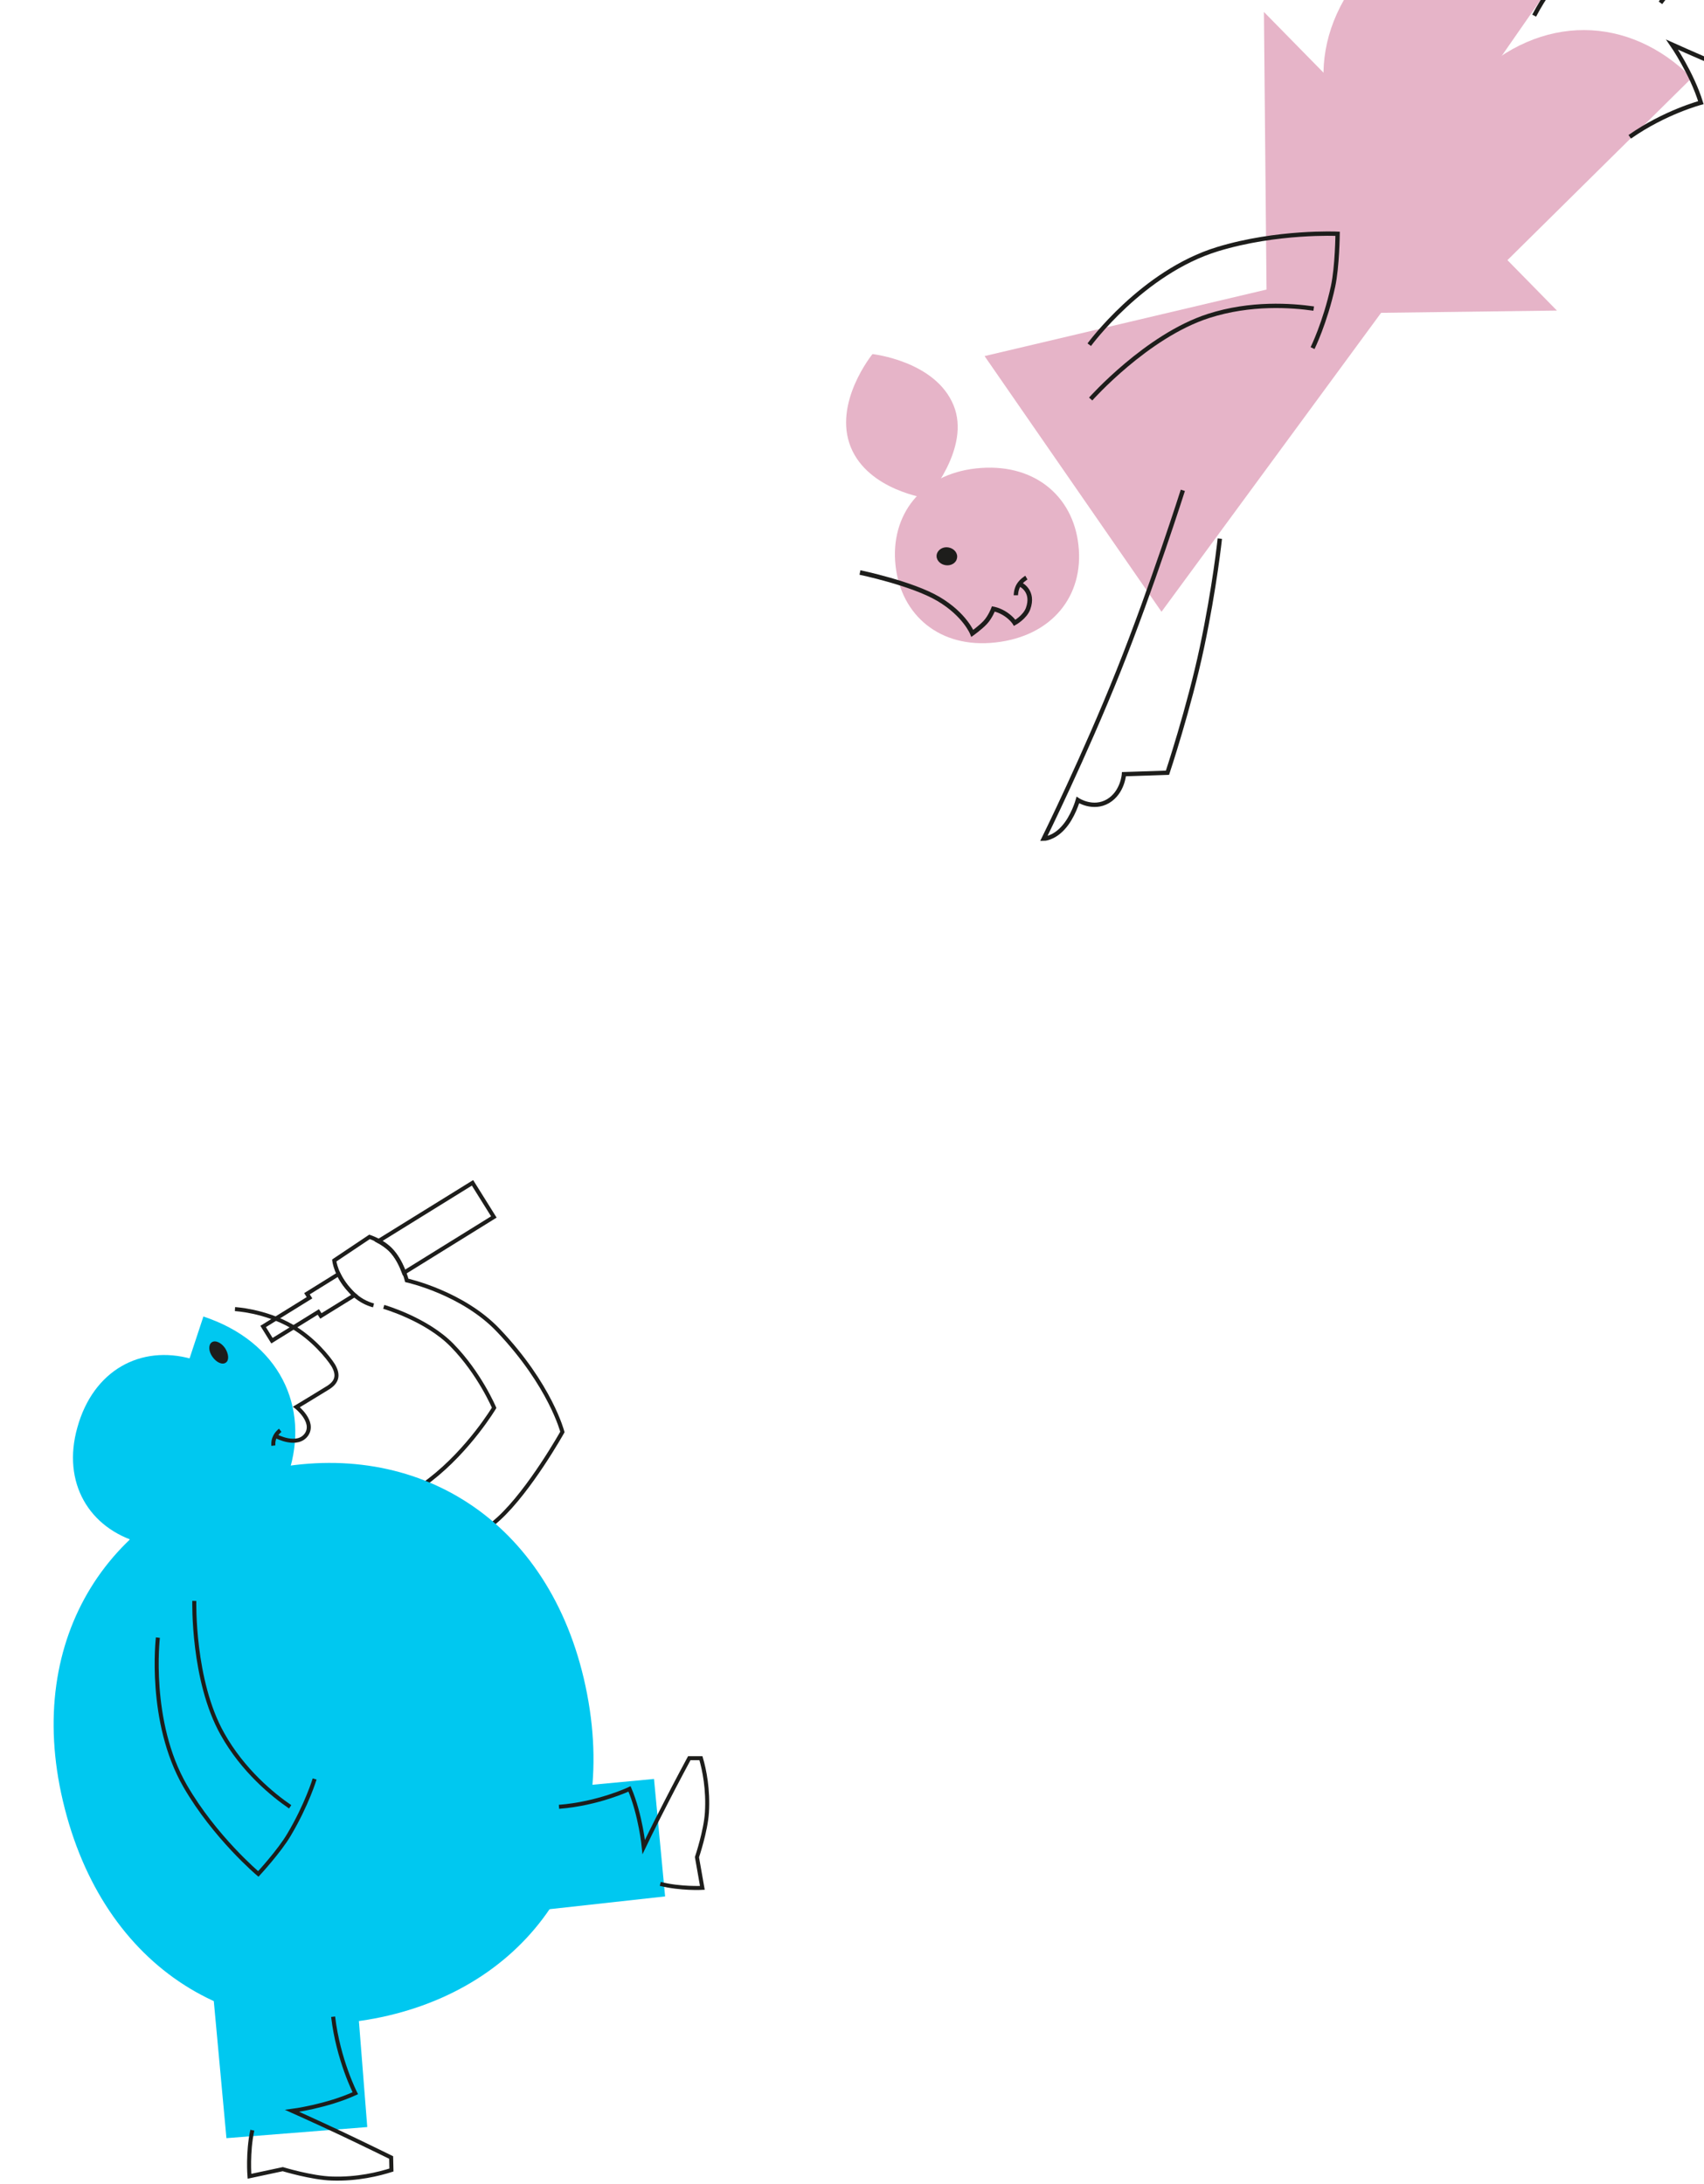 <?xml version="1.0" encoding="utf-8"?>
<!-- Generator: Adobe Illustrator 23.0.6, SVG Export Plug-In . SVG Version: 6.00 Build 0)  -->
<svg version="1.1" xmlns="http://www.w3.org/2000/svg" xmlns:xlink="http://www.w3.org/1999/xlink" x="0px" y="0px"
	 viewBox="0 0 599 768" style="enable-background:new 0 0 599 768;" xml:space="preserve">
<style type="text/css">
	.st0{fill:#E6B4C8;}
	.st1{fill:#FFF56E;}
	.st2{fill:none;stroke:#1D1D1B;stroke-width:1.6;}
	.st3{fill:none;stroke:#1D1D1B;stroke-width:1.692;}
	.st4{fill:#1D1D1B;}
	.st5{fill:#FFFFFF;fill-opacity:0;}
	.st6{fill:#00C8F0;}
	.st7{display:none;opacity:0.35;fill:none;stroke:#1D1D1B;stroke-width:1.413;}
	.st8{fill:none;stroke:#1D1D1B;stroke-width:1.413;}
	.st9{fill:none;stroke:#1D1D1B;stroke-width:1.525;}
	.st10{fill:none;stroke:#1D1D1B;stroke-width:1.613;}
	.st11{fill:none;stroke:#1D1D1B;stroke-width:1.495;}
	.st12{display:none;}
	.st13{display:inline;fill:none;stroke:#1D1D1B;stroke-width:1.413;}
	.st14{display:inline;fill:#FFFFFF;fill-opacity:0;}
</style>
<g id="Layer_1">
</g>
<g id="vertical_person_rechts">
	<g>
		<path class="st7" d="M137.1,550.3c0,0,11.6-8.8,24.9-21.4c13.3-12.5,26.4-28.1,26.4-28.1l-6.4-11.2c0,0,4.5-3.1,4.3-8.2
			c-0.1-5.2-5-7.4-5-7.4s3.6-3.9,4.8-8.2c1.2-4.1-0.3-6.4-0.3-6.4s-14.7,23.2-31,44.8c-16.2,21.6-35.8,44.1-35.8,44.1"/>
		<path class="st8" d="M131.3,459c-2.2-0.6-5.2-1.9-8-4.9c-5.3-5.5-5.8-10.9-5.8-10.9l12.4-8.3c0,0,4.4,1.4,7.3,4.4
			c4.1,4.1,5.8,10.9,5.8,10.9s19.7,4.3,32.3,17.7c18.2,19.2,22.4,35.6,22.4,35.6s-11.4,20.4-22.3,30.4c-10.9,10-31.5,22.4-31.5,22.4
			"/>
		<g>
			<path class="st8" d="M137.1,439.3c2.5,2.4,4,5.8,4.9,8.2l31.6-19.6l-7.5-12L133,436.4C134.3,437.1,135.8,438.1,137.1,439.3z"/>
			<path class="st8" d="M123.3,454.1c-2.1-2.2-3.4-4.3-4.3-6.1l-11.1,6.9l0.9,1.4l-16.3,10.1l3.1,5l16.3-10.1l0.9,1.4l11.8-7.3
				C124.1,455,123.7,454.6,123.3,454.1z"/>
		</g>
		<path class="st8" d="M120.4,539.4c0,0,17-8.4,30.8-19.1c13.8-10.7,22.5-25.3,22.5-25.3s-5.1-12.1-14.8-22c-9-9.2-24-13.5-24-13.5"
			/>
		<polygon class="st5" points="121.2,544.3 113,536.1 167.3,497.7 151.5,475.9 124.3,462.1 94.9,476.7 87.2,466.3 115.7,436.4 
			167.1,411.1 179,429.8 155.3,446.1 181.5,468.3 203.4,502 201.5,519 170.2,546.4 141.4,563 		"/>
	</g>
	<polygon class="st6" points="125.2,698.4 129.1,747.9 79.6,751.8 75.1,703 	"/>
	<polygon class="st6" points="188.5,629.4 229.9,625.5 233.8,666.8 193.1,671.3 	"/>
	<path class="st6" d="M136.5,708.7c-52.7,12.4-100.4-15.9-114.4-75.5C8.5,575.6,38.7,529.7,91.4,517.3
		c52.7-12.4,100.2,15.2,113.8,72.8C219.2,649.7,189.2,696.3,136.5,708.7"/>
	<path class="st6" d="M67.3,477.8l-18.2,64.6c-17.8-5-27.4-21.1-21.9-40.5C32.8,481.7,49.5,472.8,67.3,477.8"/>
	<path class="st6" d="M101.4,518.1c-7.8,23.5-30.2,35.4-56.9,26.6l27-81.8C98.1,471.7,109.1,494.6,101.4,518.1"/>
	<g>
		<path class="st8" d="M68.3,562.9c0,0-0.7,28,9.9,46.8c7.2,12.9,17.8,21.5,23.8,25.6"/>
		<path class="st8" d="M110.6,625.5c0,0-2.7,9-9,19.6c-3.4,5.8-10.8,13.8-10.8,13.8s-15.3-12.9-25.7-30.9
			c-13.1-22.7-9.6-52.2-9.6-52.2"/>
		<path class="st5" d="M50.4,572.3c0,0-7.1,38,4.4,53c11.5,15,35.3,38.9,35.3,38.9l28.3-41.5l-17.7-0.9l-27.4-65.4L50.4,572.3z"/>
	</g>
	<g>
		<path class="st8" d="M196.5,635.3c13.9-1.1,24.8-6.3,24.8-6.3c3.9,9.2,5,20.4,5,20.4s3.2-6.7,7.7-15.4c3.4-6.7,8.3-15.8,8.3-15.8
			l4.1,0c1.2,4.1,2.6,11,2.1,19.1c-0.4,6.5-3.5,15.7-3.5,15.7l1.9,10.8c0,0-7.6,0.4-14.8-1.4"/>
		<path class="st5" d="M188.2,635c0,0,39.7,33.6,41.5,32.7c1.8-0.9,18.5,0,18.5,0l3.5-54.8L188.2,635z"/>
	</g>
	<g>
		<path class="st8" d="M82.6,460.3c0,0,10.3,0.5,19.9,6c7.5,4.3,12.9,11,14.6,13.7c2.2,3.7,1.2,6.1-1.9,8c-2.7,1.7-11,6.7-11,6.7
			s6.5,5.1,3.6,9.6c-3.2,4.7-10.7,0.7-10.7,0.7"/>
		<path class="st4" d="M79.4,479.1c-1.2,0.9-3.3,0-4.7-2c-1.4-1.9-1.5-4.2-0.3-5.1c1.2-0.9,3.3,0,4.7,2
			C80.4,476,80.6,478.3,79.4,479.1"/>
		<path class="st8" d="M96.1,508.3c0,0-0.2-1.6,0.5-3c0.6-1.4,1.9-2.4,1.9-2.4"/>
		<path class="st5" d="M91,493.6l-3.5,15l9.7,5.3l16.8-1.8v-13.2l10.6-9.7l-6.2-17.7L106,460.1c0,0-20.3-9.7-29.1-7.1
			c-8.8,2.6-8.8,14.1-8.8,14.1l-0.9,9.7l15,11.5L91,493.6z"/>
	</g>
	<g>
		<polygon class="st5" points="124.6,746.3 144.9,758.6 141.4,767.5 100.7,767.5 83.1,771 84.8,748.9 114,706.5 124.6,710.9 
			129,739.2 		"/>
		<path class="st8" d="M117.1,709.1c1.8,15.2,7.8,26.9,7.8,26.9c-10,4.6-22.2,6.2-22.2,6.2s7.4,3.3,17.2,7.9
			c7.4,3.5,17.6,8.5,17.6,8.5l0.1,4.4c-4.4,1.4-12,3.3-20.9,3c-7.1-0.2-17.3-3.3-17.3-3.3l-11.7,2.5c0,0-0.7-8.3,1-16.2"/>
	</g>
</g>
<g id="vertical_person_links">
	<path class="st0" d="M514.7,106.5l80-79.1c-21.8-22-53.2-23.1-77.3,0.7C492.5,52.7,492.9,84.4,514.7,106.5"/>
	<path class="st0" d="M475.5-4.9c-17.7,25.4-12.6,56.7,16.1,76.8L553-16.5C524.3-36.5,493.2-30.3,475.5-4.9"/>
	<path class="st0" d="M379.1,191.7c-1.9-17.6-16-29.2-36-27c-19.3,2.1-30.2,16.5-28.3,34.1c1.9,17.6,15.7,29.3,35.1,27.1
		C369.9,223.7,381.1,209.4,379.1,191.7"/>
	<polygon class="st0" points="501.2,88.6 346.1,125.2 408.3,215.1 	"/>
	<polygon class="st0" points="445.3,110.5 547.3,109.2 444.3,4.2 	"/>
	<g>
		<path class="st9" d="M428.8,189.4c0,0-1.8,17.1-6.3,38.3c-4.5,21.2-12.1,44-12.1,44l-15.3,0.5c0,0-0.4,6.4-5.6,9.5
			c-5.3,3.1-10.6-0.4-10.6-0.4s-1.7,6.1-5.3,9.9c-3.4,3.7-6.7,3.7-6.7,3.7s14.4-29.2,26.3-59c11.9-29.8,22.6-63.5,22.6-63.5"/>
		<path class="st5" d="M413.4,276.1c0-1,20.7-87.6,20.7-87.6l-19-24.1L358.9,300L413.4,276.1z"/>
	</g>
	<g>
		<path class="st9" d="M539.3,5.5c7-13.4,16.8-22.1,16.8-22.1c-7.6-7.8-18.3-13.6-18.3-13.6s8-0.4,18.7-1.1
			c8.1-0.6,19.3-1.5,19.3-1.5l1.7-4.1c-3.6-2.9-9.9-7.3-18.2-10.2c-6.6-2.3-17.2-3.2-17.2-3.2l-9.9-6.5c0,0-3.6,7.4-4.8,15.3"/>
		<path class="st5" d="M538.4,10.7l-4.3-5.1L549.7-16c0,0-22.9-15.7-22.8-17c0.1-1.3-3.2-9.8-3.2-9.8l6.4-17.7l13.7,6l37.2,15
			l-1,10.7l-26.7,3.6l8.8,7.6L538.4,10.7z"/>
	</g>
	<g>
		<polygon class="st5" points="633.4,31.3 628.3,20.6 614.3,3.8 601.6,-11.6 593.4,-18.5 579.9,2.6 591.5,31.4 567.9,44.8 
			574.6,52.9 603.5,40 600,26.8 626.2,36 		"/>
		<path class="st9" d="M572.9,48.1c12.4-8.7,25-12,25-12c-3.2-10.4-10.1-20.4-10.1-20.4s7.3,3.3,17.2,7.5c7.5,3.2,17.9,7.4,17.9,7.4
			l3.4-2.8c-1.9-4.2-5.5-11-11.6-17.4c-4.8-5.1-13.9-10.6-13.9-10.6l-5.9-10.3c0,0-6.5,5-11.2,11.5"/>
	</g>
	<g>
		<path class="st9" d="M383.4,140.3c0,0,19.7-22.2,41.4-29.2c14.9-4.8,29.3-3.7,37-2.6"/>
		<path class="st9" d="M461.4,122.4c0,0,4.4-8.9,7.2-21.7c1.5-7,1.6-18.5,1.6-18.5s-21.2-1-42.2,5.4c-26.5,8.1-45.1,33.6-45.1,33.6"
			/>
		<polygon class="st5" points="463.6,128.4 476.3,104 473.5,75.1 422.6,83.5 401.7,95 376.3,119.8 375.9,142.9 382.9,147.7 
			414.3,121.8 446.9,113.7 458,116.2 457.2,126.5 		"/>
	</g>
	<g>
		<path class="st9" d="M360.8,203.1c0,0-1.7,1-2.7,2.6c-1,1.6-1,3.6-1,3.6"/>
		<path class="st10" d="M302.3,201.3c0,0,18.3,3.8,27.6,9.3c9.3,5.5,11.9,12.1,11.9,12.1s2.8-2,4.5-3.8c1.8-1.9,2.9-4.8,2.9-4.8
			s2.2,0.4,4.4,1.9c2.2,1.5,3.1,3,3.1,3s3.6-2,4.7-5c2.2-6.1-2.5-8.4-2.5-8.4"/>
		<path class="st4" d="M336.4,196.3c0.4-1.7-0.9-3.4-2.9-3.8c-1.9-0.4-3.8,0.7-4.2,2.4c-0.4,1.7,0.9,3.4,2.9,3.8
			C334.2,199.1,336.1,198,336.4,196.3"/>
		<path class="st5" d="M340.1,229.1l24.6-8.2l1.5-18.2l-7.8-6.5c0,0-31.7-9.8-32.6-9.7c-1,0-29.5,3.5-29.5,3.5l4.2,19L340.1,229.1z"
			/>
	</g>
	<path class="st0" d="M306.7,124.5c0,0-14,17.2-7.6,32.8c6.2,15.1,26.7,17.9,26.7,17.9s15.6-17.6,9.4-32.7
		C328.8,126.9,306.7,124.5,306.7,124.5"/>
</g>
<g id="horizontal_person_rechts">
</g>
<g id="horizontal_person_links">
</g>
</svg>
